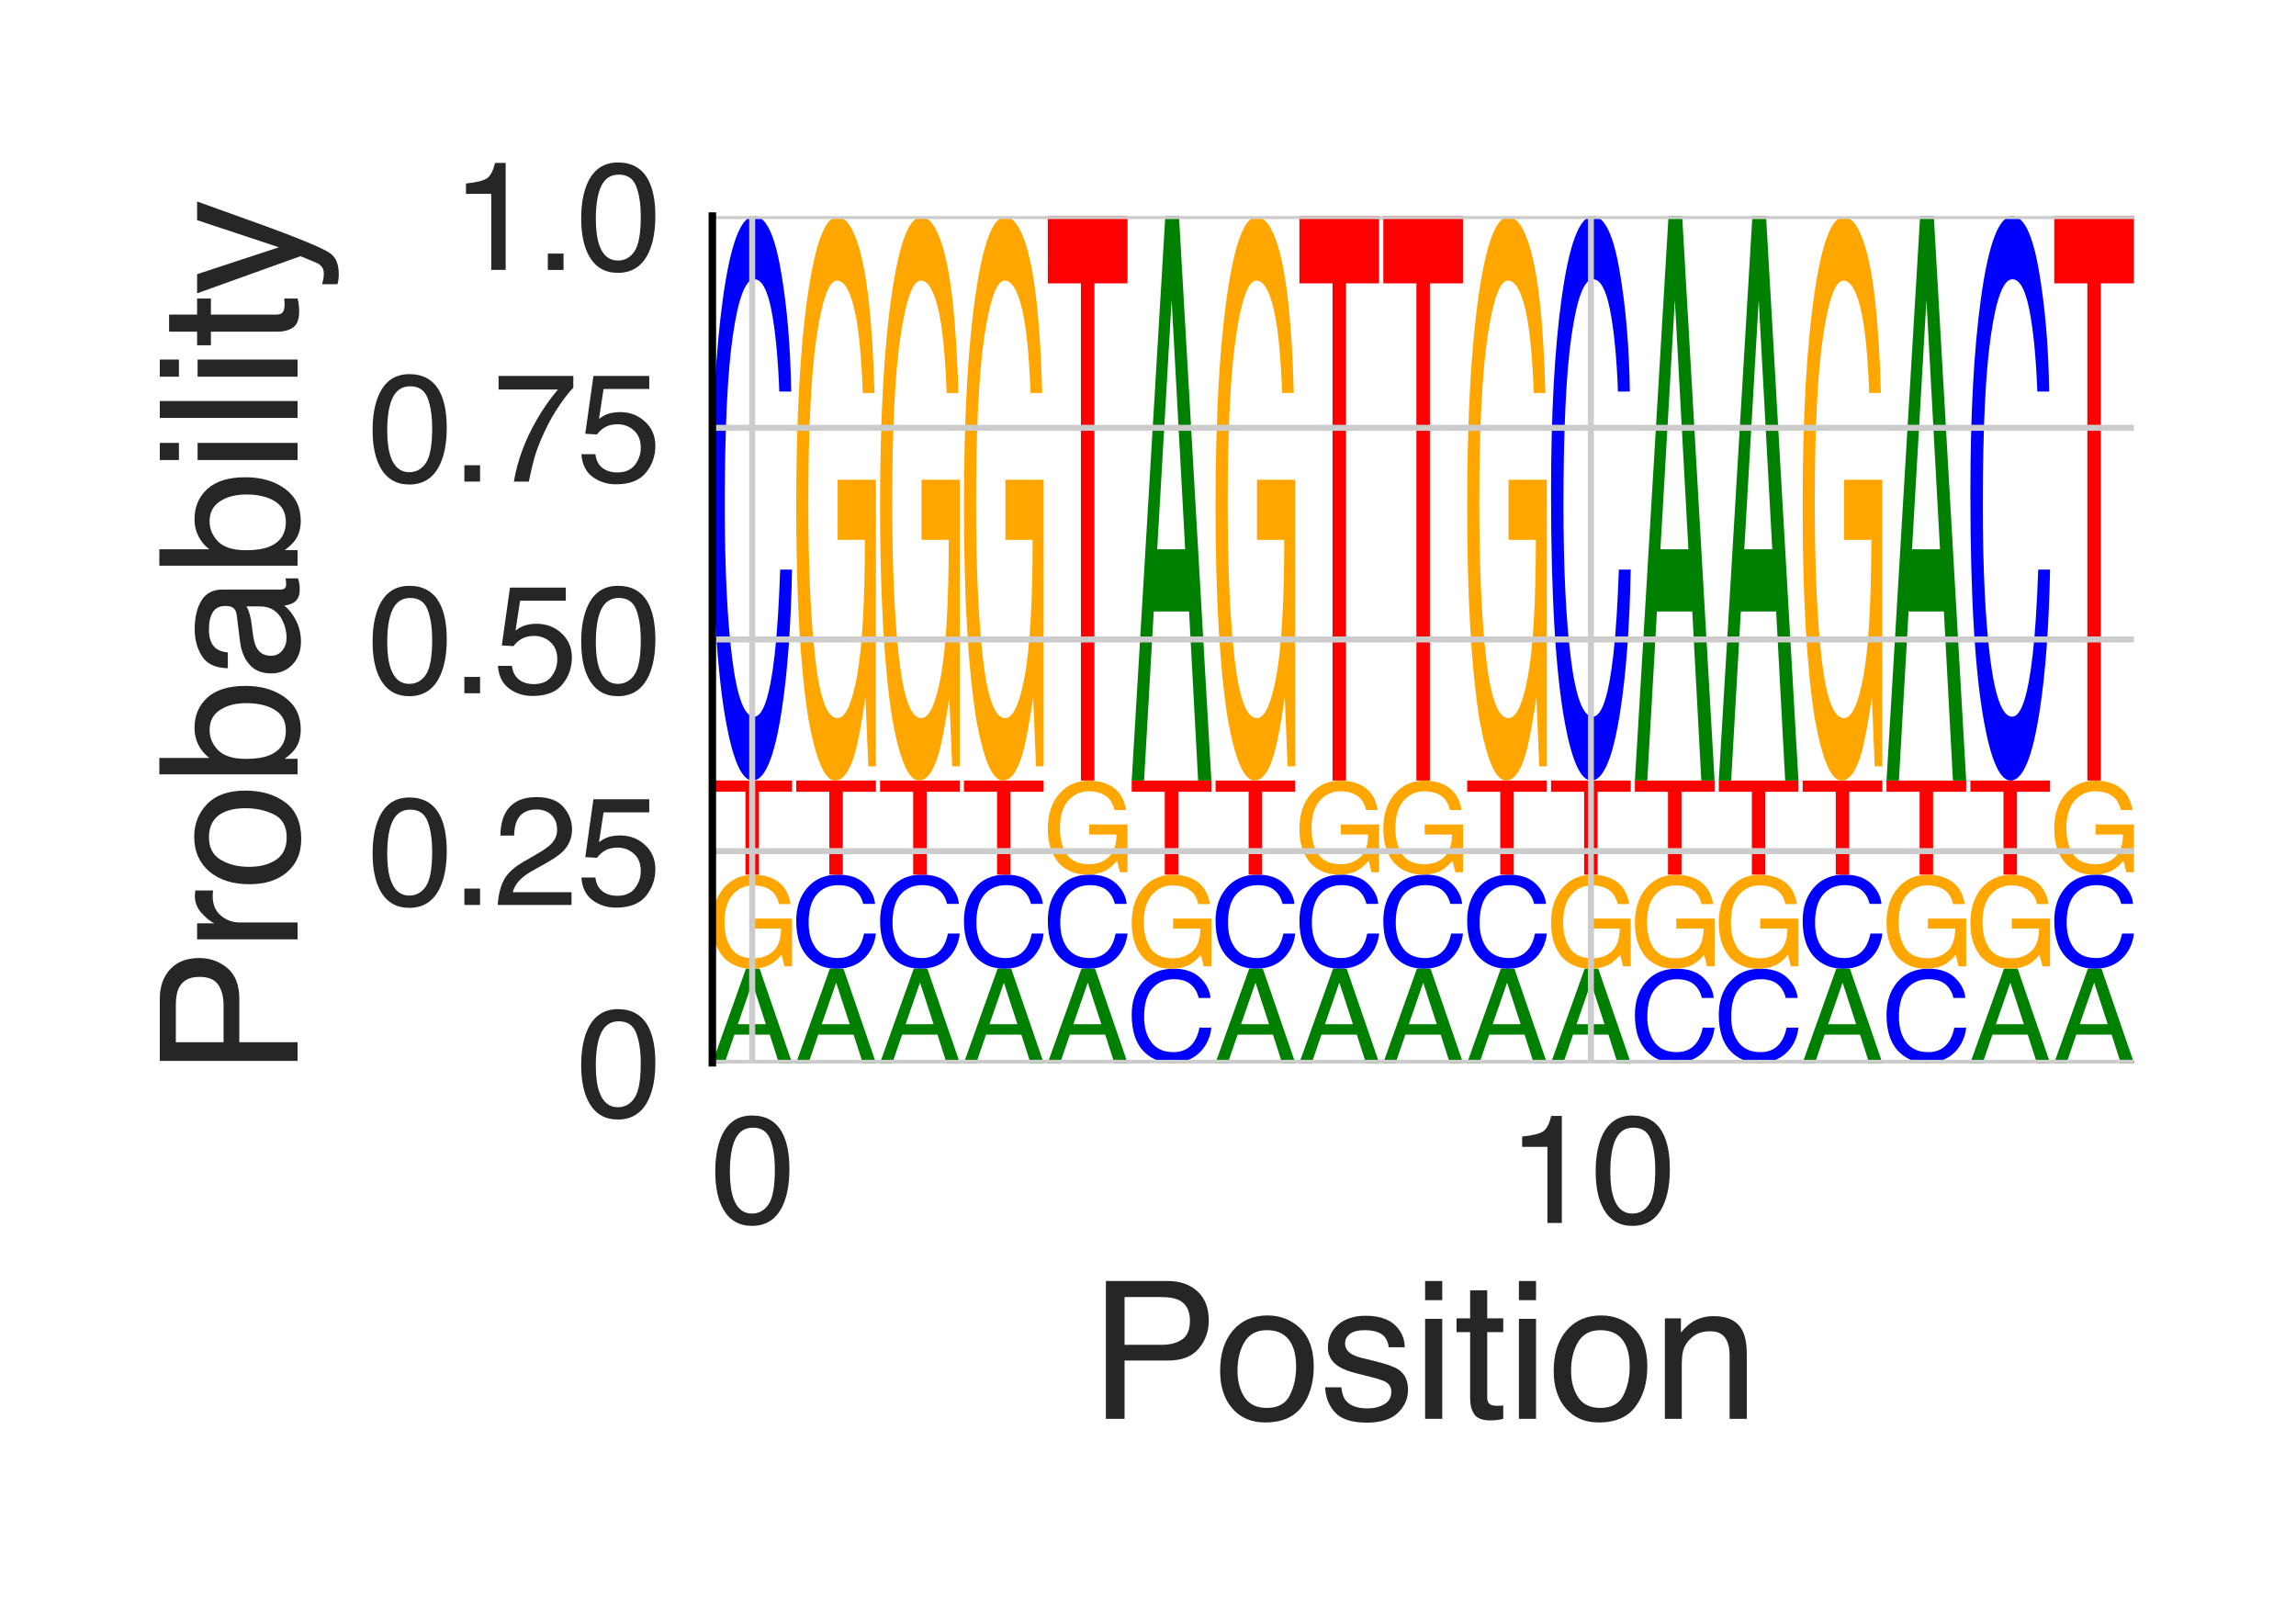 <?xml version="1.0" encoding="utf-8" standalone="no"?>
<!DOCTYPE svg PUBLIC "-//W3C//DTD SVG 1.1//EN"
  "http://www.w3.org/Graphics/SVG/1.1/DTD/svg11.dtd">
<svg height="216pt" version="1.1" viewBox="0 0 306 216" width="306pt" xmlns="http://www.w3.org/2000/svg" xmlns:xlink="http://www.w3.org/1999/xlink">
 <defs>
  <style type="text/css">*{stroke-linecap:butt;stroke-linejoin:round;}</style>
 </defs>
 <g id="figure_1">
  <g id="patch_1">
   <path d="M 0 216 
L 306 216 
L 306 0 
L 0 0 
z
" style="fill:#ffffff;"/>
  </g>
  <g id="axes_1">
   <g id="patch_2">
    <path d="M 94.94 141.64 
L 284.4 141.64 
L 284.4 28.8 
L 94.94 28.8 
z
" style="fill:#ffffff;"/>
   </g>
   <g id="line2d_1">
    <path clip-path="url(#p51163b511a)" d="M 94.94 141.64 
L 284.4 141.64 
" style="fill:none;stroke:#000000;stroke-linecap:round;stroke-width:0.5;"/>
   </g>
   <g id="patch_3">
    <path clip-path="url(#p51163b511a)" d="M 102.068 136.503 
L 100.261 130.965 
L 98.34 136.503 
L 102.068 136.503 
z
M 99.419 129.102 
L 101.241 129.102 
L 105.559 141.64 
L 103.791 141.64 
L 102.586 137.885 
L 97.879 137.885 
L 96.591 141.64 
L 94.94 141.64 
L 99.419 129.102 
z
M 100.253 129.102 
L 100.253 129.102 
z
" style="fill:#008000;"/>
   </g>
   <g id="patch_4">
    <path clip-path="url(#p51163b511a)" d="M 100.416 116.583 
Q 102.055 116.583 103.25 117.23 
Q 104.981 118.161 105.369 120.493 
L 103.812 120.493 
Q 103.526 119.19 102.632 118.594 
Q 101.738 117.998 100.376 117.998 
Q 98.763 117.998 97.659 119.239 
Q 96.555 120.478 96.555 122.932 
Q 96.555 125.052 97.464 126.384 
Q 98.376 127.716 100.432 127.716 
Q 102.006 127.716 103.039 126.783 
Q 104.072 125.847 104.095 123.756 
L 100.457 123.756 
L 100.457 122.421 
L 105.559 122.421 
L 105.559 128.786 
L 104.546 128.786 
L 104.166 127.254 
Q 103.369 128.154 102.751 128.504 
Q 101.713 129.102 100.115 129.102 
Q 98.052 129.102 96.563 127.734 
Q 94.94 126.016 94.94 123.02 
Q 94.94 120.032 96.522 118.267 
Q 98.026 116.583 100.416 116.583 
z
M 100.156 116.564 
L 100.156 116.564 
z
" style="fill:#ffa600;"/>
   </g>
   <g id="patch_5">
    <path clip-path="url(#p51163b511a)" d="M 105.559 104.027 
L 105.559 105.52 
L 101.149 105.52 
L 101.149 116.564 
L 99.35 116.564 
L 99.35 105.52 
L 94.94 105.52 
L 94.94 104.027 
L 105.559 104.027 
z
" style="fill:#ff0000;"/>
   </g>
   <g id="patch_6">
    <path clip-path="url(#p51163b511a)" d="M 100.523 28.8 
Q 102.797 28.8 104.051 35.957 
Q 105.306 43.099 105.444 52.185 
L 103.864 52.185 
Q 103.595 45.292 102.792 41.263 
Q 101.989 37.217 100.539 37.217 
Q 98.771 37.217 97.683 44.639 
Q 96.596 52.045 96.596 67.355 
Q 96.596 79.911 97.576 87.721 
Q 98.56 95.516 100.508 95.516 
Q 102.299 95.516 103.238 87.301 
Q 103.733 82.976 103.978 75.912 
L 105.559 75.912 
Q 105.347 87.192 104.158 94.831 
Q 102.732 104.027 100.312 104.027 
Q 98.226 104.027 96.807 96.481 
Q 94.94 86.523 94.94 65.705 
Q 94.94 49.913 96.343 39.8 
Q 97.858 28.8 100.523 28.8 
z
M 100.197 28.8 
L 100.197 28.8 
z
" style="fill:#0000ff;"/>
   </g>
   <g id="patch_7">
    <path clip-path="url(#p51163b511a)" d="M 113.245 136.503 
L 111.439 130.965 
L 109.518 136.503 
L 113.245 136.503 
z
M 110.596 129.102 
L 112.418 129.102 
L 116.736 141.64 
L 114.969 141.64 
L 113.763 137.885 
L 109.057 137.885 
L 107.769 141.64 
L 106.118 141.64 
L 110.596 129.102 
z
M 111.431 129.102 
L 111.431 129.102 
z
" style="fill:#008000;"/>
   </g>
   <g id="patch_8">
    <path clip-path="url(#p51163b511a)" d="M 111.701 116.564 
Q 113.975 116.564 115.229 117.757 
Q 116.483 118.948 116.622 120.462 
L 115.041 120.462 
Q 114.773 119.313 113.969 118.642 
Q 113.166 117.967 111.716 117.967 
Q 109.948 117.967 108.861 119.204 
Q 107.773 120.439 107.773 122.99 
Q 107.773 125.083 108.754 126.385 
Q 109.737 127.684 111.685 127.684 
Q 113.477 127.684 114.415 126.315 
Q 114.911 125.594 115.156 124.416 
L 116.736 124.416 
Q 116.525 126.296 115.336 127.57 
Q 113.909 129.102 111.49 129.102 
Q 109.403 129.102 107.985 127.845 
Q 106.118 126.185 106.118 122.715 
Q 106.118 120.083 107.521 118.398 
Q 109.036 116.564 111.701 116.564 
z
M 111.375 116.564 
L 111.375 116.564 
z
" style="fill:#0000ff;"/>
   </g>
   <g id="patch_9">
    <path clip-path="url(#p51163b511a)" d="M 116.736 104.027 
L 116.736 105.52 
L 112.326 105.52 
L 112.326 116.564 
L 110.528 116.564 
L 110.528 105.52 
L 106.118 105.52 
L 106.118 104.027 
L 116.736 104.027 
z
" style="fill:#ff0000;"/>
   </g>
   <g id="patch_10">
    <path clip-path="url(#p51163b511a)" d="M 111.594 28.909 
Q 113.232 28.909 114.427 32.796 
Q 116.159 38.378 116.546 52.372 
L 114.989 52.372 
Q 114.703 44.551 113.809 40.975 
Q 112.916 37.399 111.554 37.399 
Q 109.941 37.399 108.837 44.847 
Q 107.733 52.279 107.733 67.004 
Q 107.733 79.723 108.642 87.716 
Q 109.553 95.708 111.609 95.708 
Q 113.184 95.708 114.217 90.11 
Q 115.25 84.497 115.273 71.949 
L 111.635 71.949 
L 111.635 63.941 
L 116.736 63.941 
L 116.736 102.13 
L 115.724 102.13 
L 115.344 92.94 
Q 114.546 98.336 113.928 100.435 
Q 112.89 104.027 111.293 104.027 
Q 109.229 104.027 107.741 95.817 
Q 106.118 85.508 106.118 67.533 
Q 106.118 49.605 107.7 39.016 
Q 109.204 28.909 111.594 28.909 
z
M 111.333 28.8 
L 111.333 28.8 
z
" style="fill:#ffa600;"/>
   </g>
   <g id="patch_11">
    <path clip-path="url(#p51163b511a)" d="M 124.423 136.503 
L 122.616 130.965 
L 120.696 136.503 
L 124.423 136.503 
z
M 121.774 129.102 
L 123.596 129.102 
L 127.914 141.64 
L 126.146 141.64 
L 124.941 137.885 
L 120.234 137.885 
L 118.946 141.64 
L 117.295 141.64 
L 121.774 129.102 
z
M 122.608 129.102 
L 122.608 129.102 
z
" style="fill:#008000;"/>
   </g>
   <g id="patch_12">
    <path clip-path="url(#p51163b511a)" d="M 122.878 116.564 
Q 125.152 116.564 126.407 117.757 
Q 127.661 118.948 127.799 120.462 
L 126.219 120.462 
Q 125.95 119.313 125.147 118.642 
Q 124.344 117.967 122.894 117.967 
Q 121.126 117.967 120.039 119.204 
Q 118.951 120.439 118.951 122.99 
Q 118.951 125.083 119.932 126.385 
Q 120.915 127.684 122.863 127.684 
Q 124.654 127.684 125.593 126.315 
Q 126.088 125.594 126.334 124.416 
L 127.914 124.416 
Q 127.703 126.296 126.514 127.57 
Q 125.087 129.102 122.667 129.102 
Q 120.581 129.102 119.162 127.845 
Q 117.295 126.185 117.295 122.715 
Q 117.295 120.083 118.698 118.398 
Q 120.213 116.564 122.878 116.564 
z
M 122.552 116.564 
L 122.552 116.564 
z
" style="fill:#0000ff;"/>
   </g>
   <g id="patch_13">
    <path clip-path="url(#p51163b511a)" d="M 127.914 104.027 
L 127.914 105.52 
L 123.504 105.52 
L 123.504 116.564 
L 121.705 116.564 
L 121.705 105.52 
L 117.295 105.52 
L 117.295 104.027 
L 127.914 104.027 
z
" style="fill:#ff0000;"/>
   </g>
   <g id="patch_14">
    <path clip-path="url(#p51163b511a)" d="M 122.772 28.909 
Q 124.41 28.909 125.605 32.796 
Q 127.337 38.378 127.724 52.372 
L 126.167 52.372 
Q 125.881 44.551 124.987 40.975 
Q 124.093 37.399 122.731 37.399 
Q 121.118 37.399 120.014 44.847 
Q 118.911 52.279 118.911 67.004 
Q 118.911 79.723 119.819 87.716 
Q 120.731 95.708 122.787 95.708 
Q 124.362 95.708 125.395 90.11 
Q 126.428 84.497 126.45 71.949 
L 122.812 71.949 
L 122.812 63.941 
L 127.914 63.941 
L 127.914 102.13 
L 126.901 102.13 
L 126.521 92.94 
Q 125.724 98.336 125.106 100.435 
Q 124.068 104.027 122.47 104.027 
Q 120.407 104.027 118.918 95.817 
Q 117.295 85.508 117.295 67.533 
Q 117.295 49.605 118.878 39.016 
Q 120.382 28.909 122.772 28.909 
z
M 122.511 28.8 
L 122.511 28.8 
z
" style="fill:#ffa600;"/>
   </g>
   <g id="patch_15">
    <path clip-path="url(#p51163b511a)" d="M 135.6 136.503 
L 133.794 130.965 
L 131.873 136.503 
L 135.6 136.503 
z
M 132.951 129.102 
L 134.773 129.102 
L 139.091 141.64 
L 137.324 141.64 
L 136.119 137.885 
L 131.412 137.885 
L 130.124 141.64 
L 128.473 141.64 
L 132.951 129.102 
z
M 133.786 129.102 
L 133.786 129.102 
z
" style="fill:#008000;"/>
   </g>
   <g id="patch_16">
    <path clip-path="url(#p51163b511a)" d="M 134.056 116.564 
Q 136.33 116.564 137.584 117.757 
Q 138.838 118.948 138.977 120.462 
L 137.396 120.462 
Q 137.128 119.313 136.325 118.642 
Q 135.521 117.967 134.072 117.967 
Q 132.304 117.967 131.216 119.204 
Q 130.129 120.439 130.129 122.99 
Q 130.129 125.083 131.109 126.385 
Q 132.092 127.684 134.04 127.684 
Q 135.832 127.684 136.771 126.315 
Q 137.266 125.594 137.511 124.416 
L 139.091 124.416 
Q 138.88 126.296 137.691 127.57 
Q 136.265 129.102 133.845 129.102 
Q 131.758 129.102 130.34 127.845 
Q 128.473 126.185 128.473 122.715 
Q 128.473 120.083 129.876 118.398 
Q 131.391 116.564 134.056 116.564 
z
M 133.73 116.564 
L 133.73 116.564 
z
" style="fill:#0000ff;"/>
   </g>
   <g id="patch_17">
    <path clip-path="url(#p51163b511a)" d="M 139.091 104.027 
L 139.091 105.52 
L 134.681 105.52 
L 134.681 116.564 
L 132.883 116.564 
L 132.883 105.52 
L 128.473 105.52 
L 128.473 104.027 
L 139.091 104.027 
z
" style="fill:#ff0000;"/>
   </g>
   <g id="patch_18">
    <path clip-path="url(#p51163b511a)" d="M 133.949 28.909 
Q 135.587 28.909 136.782 32.796 
Q 138.514 38.378 138.902 52.372 
L 137.344 52.372 
Q 137.058 44.551 136.165 40.975 
Q 135.271 37.399 133.909 37.399 
Q 132.296 37.399 131.192 44.847 
Q 130.088 52.279 130.088 67.004 
Q 130.088 79.723 130.997 87.716 
Q 131.909 95.708 133.964 95.708 
Q 135.539 95.708 136.572 90.11 
Q 137.605 84.497 137.628 71.949 
L 133.99 71.949 
L 133.99 63.941 
L 139.091 63.941 
L 139.091 102.13 
L 138.079 102.13 
L 137.699 92.94 
Q 136.901 98.336 136.284 100.435 
Q 135.246 104.027 133.648 104.027 
Q 131.584 104.027 130.096 95.817 
Q 128.473 85.508 128.473 67.533 
Q 128.473 49.605 130.055 39.016 
Q 131.559 28.909 133.949 28.909 
z
M 133.688 28.8 
L 133.688 28.8 
z
" style="fill:#ffa600;"/>
   </g>
   <g id="patch_19">
    <path clip-path="url(#p51163b511a)" d="M 146.778 136.503 
L 144.971 130.965 
L 143.051 136.503 
L 146.778 136.503 
z
M 144.129 129.102 
L 145.951 129.102 
L 150.269 141.64 
L 148.501 141.64 
L 147.296 137.885 
L 142.589 137.885 
L 141.301 141.64 
L 139.65 141.64 
L 144.129 129.102 
z
M 144.964 129.102 
L 144.964 129.102 
z
" style="fill:#008000;"/>
   </g>
   <g id="patch_20">
    <path clip-path="url(#p51163b511a)" d="M 145.233 116.564 
Q 147.507 116.564 148.762 117.757 
Q 150.016 118.948 150.154 120.462 
L 148.574 120.462 
Q 148.305 119.313 147.502 118.642 
Q 146.699 117.967 145.249 117.967 
Q 143.481 117.967 142.394 119.204 
Q 141.306 120.439 141.306 122.99 
Q 141.306 125.083 142.287 126.385 
Q 143.27 127.684 145.218 127.684 
Q 147.009 127.684 147.948 126.315 
Q 148.444 125.594 148.689 124.416 
L 150.269 124.416 
Q 150.058 126.296 148.869 127.57 
Q 147.442 129.102 145.022 129.102 
Q 142.936 129.102 141.517 127.845 
Q 139.65 126.185 139.65 122.715 
Q 139.65 120.083 141.053 118.398 
Q 142.568 116.564 145.233 116.564 
z
M 144.908 116.564 
L 144.908 116.564 
z
" style="fill:#0000ff;"/>
   </g>
   <g id="patch_21">
    <path clip-path="url(#p51163b511a)" d="M 145.127 104.045 
Q 146.765 104.045 147.96 104.693 
Q 149.692 105.623 150.079 107.955 
L 148.522 107.955 
Q 148.236 106.652 147.342 106.056 
Q 146.448 105.46 145.086 105.46 
Q 143.473 105.46 142.37 106.701 
Q 141.266 107.94 141.266 110.394 
Q 141.266 112.514 142.175 113.846 
Q 143.086 115.178 145.142 115.178 
Q 146.717 115.178 147.75 114.245 
Q 148.783 113.309 148.806 111.218 
L 145.167 111.218 
L 145.167 109.884 
L 150.269 109.884 
L 150.269 116.248 
L 149.256 116.248 
L 148.876 114.717 
Q 148.079 115.616 147.461 115.966 
Q 146.423 116.564 144.825 116.564 
Q 142.762 116.564 141.273 115.196 
Q 139.65 113.478 139.65 110.482 
Q 139.65 107.494 141.233 105.729 
Q 142.737 104.045 145.127 104.045 
z
M 144.866 104.027 
L 144.866 104.027 
z
" style="fill:#ffa600;"/>
   </g>
   <g id="patch_22">
    <path clip-path="url(#p51163b511a)" d="M 150.269 28.8 
L 150.269 37.763 
L 145.859 37.763 
L 145.859 104.027 
L 144.06 104.027 
L 144.06 37.763 
L 139.65 37.763 
L 139.65 28.8 
L 150.269 28.8 
z
" style="fill:#ff0000;"/>
   </g>
   <g id="patch_23">
    <path clip-path="url(#p51163b511a)" d="M 156.411 129.102 
Q 158.685 129.102 159.939 130.295 
Q 161.194 131.485 161.332 133 
L 159.752 133 
Q 159.483 131.851 158.68 131.179 
Q 157.877 130.505 156.427 130.505 
Q 154.659 130.505 153.571 131.742 
Q 152.484 132.976 152.484 135.528 
Q 152.484 137.621 153.464 138.922 
Q 154.447 140.222 156.395 140.222 
Q 158.187 140.222 159.126 138.852 
Q 159.621 138.131 159.866 136.954 
L 161.447 136.954 
Q 161.235 138.834 160.046 140.107 
Q 158.62 141.64 156.2 141.64 
Q 154.114 141.64 152.695 140.382 
Q 150.828 138.723 150.828 135.253 
Q 150.828 132.621 152.231 130.936 
Q 153.746 129.102 156.411 129.102 
z
M 156.085 129.102 
L 156.085 129.102 
z
" style="fill:#0000ff;"/>
   </g>
   <g id="patch_24">
    <path clip-path="url(#p51163b511a)" d="M 156.304 116.583 
Q 157.942 116.583 159.138 117.23 
Q 160.869 118.161 161.257 120.493 
L 159.7 120.493 
Q 159.414 119.19 158.52 118.594 
Q 157.626 117.998 156.264 117.998 
Q 154.651 117.998 153.547 119.239 
Q 152.443 120.478 152.443 122.932 
Q 152.443 125.052 153.352 126.384 
Q 154.264 127.716 156.32 127.716 
Q 157.894 127.716 158.927 126.783 
Q 159.96 125.847 159.983 123.756 
L 156.345 123.756 
L 156.345 122.421 
L 161.447 122.421 
L 161.447 128.786 
L 160.434 128.786 
L 160.054 127.254 
Q 159.257 128.154 158.639 128.504 
Q 157.601 129.102 156.003 129.102 
Q 153.94 129.102 152.451 127.734 
Q 150.828 126.016 150.828 123.02 
Q 150.828 120.032 152.41 118.267 
Q 153.914 116.583 156.304 116.583 
z
M 156.044 116.564 
L 156.044 116.564 
z
" style="fill:#ffa600;"/>
   </g>
   <g id="patch_25">
    <path clip-path="url(#p51163b511a)" d="M 161.447 104.027 
L 161.447 105.52 
L 157.037 105.52 
L 157.037 116.564 
L 155.238 116.564 
L 155.238 105.52 
L 150.828 105.52 
L 150.828 104.027 
L 161.447 104.027 
z
" style="fill:#ff0000;"/>
   </g>
   <g id="patch_26">
    <path clip-path="url(#p51163b511a)" d="M 157.955 73.205 
L 156.149 39.975 
L 154.228 73.205 
L 157.955 73.205 
z
M 155.307 28.8 
L 157.129 28.8 
L 161.447 104.027 
L 159.679 104.027 
L 158.474 81.496 
L 153.767 81.496 
L 152.479 104.027 
L 150.828 104.027 
L 155.307 28.8 
z
M 156.141 28.8 
L 156.141 28.8 
z
" style="fill:#008000;"/>
   </g>
   <g id="patch_27">
    <path clip-path="url(#p51163b511a)" d="M 169.133 136.503 
L 167.327 130.965 
L 165.406 136.503 
L 169.133 136.503 
z
M 166.484 129.102 
L 168.306 129.102 
L 172.624 141.64 
L 170.857 141.64 
L 169.651 137.885 
L 164.945 137.885 
L 163.656 141.64 
L 162.005 141.64 
L 166.484 129.102 
z
M 167.319 129.102 
L 167.319 129.102 
z
" style="fill:#008000;"/>
   </g>
   <g id="patch_28">
    <path clip-path="url(#p51163b511a)" d="M 167.589 116.564 
Q 169.863 116.564 171.117 117.757 
Q 172.371 118.948 172.509 120.462 
L 170.929 120.462 
Q 170.661 119.313 169.857 118.642 
Q 169.054 117.967 167.604 117.967 
Q 165.836 117.967 164.749 119.204 
Q 163.661 120.439 163.661 122.99 
Q 163.661 125.083 164.642 126.385 
Q 165.625 127.684 167.573 127.684 
Q 169.365 127.684 170.303 126.315 
Q 170.799 125.594 171.044 124.416 
L 172.624 124.416 
Q 172.413 126.296 171.224 127.57 
Q 169.797 129.102 167.377 129.102 
Q 165.291 129.102 163.873 127.845 
Q 162.005 126.185 162.005 122.715 
Q 162.005 120.083 163.408 118.398 
Q 164.924 116.564 167.589 116.564 
z
M 167.263 116.564 
L 167.263 116.564 
z
" style="fill:#0000ff;"/>
   </g>
   <g id="patch_29">
    <path clip-path="url(#p51163b511a)" d="M 172.624 104.027 
L 172.624 105.52 
L 168.214 105.52 
L 168.214 116.564 
L 166.415 116.564 
L 166.415 105.52 
L 162.005 105.52 
L 162.005 104.027 
L 172.624 104.027 
z
" style="fill:#ff0000;"/>
   </g>
   <g id="patch_30">
    <path clip-path="url(#p51163b511a)" d="M 167.482 28.909 
Q 169.12 28.909 170.315 32.796 
Q 172.047 38.378 172.434 52.372 
L 170.877 52.372 
Q 170.591 44.551 169.697 40.975 
Q 168.804 37.399 167.441 37.399 
Q 165.829 37.399 164.725 44.847 
Q 163.621 52.279 163.621 67.004 
Q 163.621 79.723 164.53 87.716 
Q 165.441 95.708 167.497 95.708 
Q 169.072 95.708 170.105 90.11 
Q 171.138 84.497 171.161 71.949 
L 167.522 71.949 
L 167.522 63.941 
L 172.624 63.941 
L 172.624 102.13 
L 171.611 102.13 
L 171.232 92.94 
Q 170.434 98.336 169.816 100.435 
Q 168.778 104.027 167.181 104.027 
Q 165.117 104.027 163.628 95.817 
Q 162.005 85.508 162.005 67.533 
Q 162.005 49.605 163.588 39.016 
Q 165.092 28.909 167.482 28.909 
z
M 167.221 28.8 
L 167.221 28.8 
z
" style="fill:#ffa600;"/>
   </g>
   <g id="patch_31">
    <path clip-path="url(#p51163b511a)" d="M 180.311 136.503 
L 178.504 130.965 
L 176.584 136.503 
L 180.311 136.503 
z
M 177.662 129.102 
L 179.484 129.102 
L 183.802 141.64 
L 182.034 141.64 
L 180.829 137.885 
L 176.122 137.885 
L 174.834 141.64 
L 173.183 141.64 
L 177.662 129.102 
z
M 178.496 129.102 
L 178.496 129.102 
z
" style="fill:#008000;"/>
   </g>
   <g id="patch_32">
    <path clip-path="url(#p51163b511a)" d="M 178.766 116.564 
Q 181.04 116.564 182.294 117.757 
Q 183.549 118.948 183.687 120.462 
L 182.107 120.462 
Q 181.838 119.313 181.035 118.642 
Q 180.232 117.967 178.782 117.967 
Q 177.014 117.967 175.926 119.204 
Q 174.839 120.439 174.839 122.99 
Q 174.839 125.083 175.819 126.385 
Q 176.803 127.684 178.751 127.684 
Q 180.542 127.684 181.481 126.315 
Q 181.976 125.594 182.221 124.416 
L 183.802 124.416 
Q 183.591 126.296 182.401 127.57 
Q 180.975 129.102 178.555 129.102 
Q 176.469 129.102 175.05 127.845 
Q 173.183 126.185 173.183 122.715 
Q 173.183 120.083 174.586 118.398 
Q 176.101 116.564 178.766 116.564 
z
M 178.44 116.564 
L 178.44 116.564 
z
" style="fill:#0000ff;"/>
   </g>
   <g id="patch_33">
    <path clip-path="url(#p51163b511a)" d="M 178.66 104.045 
Q 180.298 104.045 181.493 104.693 
Q 183.225 105.623 183.612 107.955 
L 182.055 107.955 
Q 181.769 106.652 180.875 106.056 
Q 179.981 105.46 178.619 105.46 
Q 177.006 105.46 175.902 106.701 
Q 174.798 107.94 174.798 110.394 
Q 174.798 112.514 175.707 113.846 
Q 176.619 115.178 178.675 115.178 
Q 180.25 115.178 181.283 114.245 
Q 182.316 113.309 182.338 111.218 
L 178.7 111.218 
L 178.7 109.884 
L 183.802 109.884 
L 183.802 116.248 
L 182.789 116.248 
L 182.409 114.717 
Q 181.612 115.616 180.994 115.966 
Q 179.956 116.564 178.358 116.564 
Q 176.295 116.564 174.806 115.196 
Q 173.183 113.478 173.183 110.482 
Q 173.183 107.494 174.765 105.729 
Q 176.269 104.045 178.66 104.045 
z
M 178.399 104.027 
L 178.399 104.027 
z
" style="fill:#ffa600;"/>
   </g>
   <g id="patch_34">
    <path clip-path="url(#p51163b511a)" d="M 183.802 28.8 
L 183.802 37.763 
L 179.392 37.763 
L 179.392 104.027 
L 177.593 104.027 
L 177.593 37.763 
L 173.183 37.763 
L 173.183 28.8 
L 183.802 28.8 
z
" style="fill:#ff0000;"/>
   </g>
   <g id="patch_35">
    <path clip-path="url(#p51163b511a)" d="M 191.488 136.503 
L 189.682 130.965 
L 187.761 136.503 
L 191.488 136.503 
z
M 188.839 129.102 
L 190.661 129.102 
L 194.979 141.64 
L 193.212 141.64 
L 192.007 137.885 
L 187.3 137.885 
L 186.012 141.64 
L 184.361 141.64 
L 188.839 129.102 
z
M 189.674 129.102 
L 189.674 129.102 
z
" style="fill:#008000;"/>
   </g>
   <g id="patch_36">
    <path clip-path="url(#p51163b511a)" d="M 189.944 116.564 
Q 192.218 116.564 193.472 117.757 
Q 194.726 118.948 194.865 120.462 
L 193.284 120.462 
Q 193.016 119.313 192.213 118.642 
Q 191.409 117.967 189.959 117.967 
Q 188.191 117.967 187.104 119.204 
Q 186.017 120.439 186.017 122.99 
Q 186.017 125.083 186.997 126.385 
Q 187.98 127.684 189.928 127.684 
Q 191.72 127.684 192.658 126.315 
Q 193.154 125.594 193.399 124.416 
L 194.979 124.416 
Q 194.768 126.296 193.579 127.57 
Q 192.153 129.102 189.733 129.102 
Q 187.646 129.102 186.228 127.845 
Q 184.361 126.185 184.361 122.715 
Q 184.361 120.083 185.764 118.398 
Q 187.279 116.564 189.944 116.564 
z
M 189.618 116.564 
L 189.618 116.564 
z
" style="fill:#0000ff;"/>
   </g>
   <g id="patch_37">
    <path clip-path="url(#p51163b511a)" d="M 189.837 104.045 
Q 191.475 104.045 192.67 104.693 
Q 194.402 105.623 194.789 107.955 
L 193.232 107.955 
Q 192.946 106.652 192.052 106.056 
Q 191.159 105.46 189.797 105.46 
Q 188.184 105.46 187.08 106.701 
Q 185.976 107.94 185.976 110.394 
Q 185.976 112.514 186.885 113.846 
Q 187.796 115.178 189.852 115.178 
Q 191.427 115.178 192.46 114.245 
Q 193.493 113.309 193.516 111.218 
L 189.878 111.218 
L 189.878 109.884 
L 194.979 109.884 
L 194.979 116.248 
L 193.967 116.248 
L 193.587 114.717 
Q 192.789 115.616 192.171 115.966 
Q 191.133 116.564 189.536 116.564 
Q 187.472 116.564 185.984 115.196 
Q 184.361 113.478 184.361 110.482 
Q 184.361 107.494 185.943 105.729 
Q 187.447 104.045 189.837 104.045 
z
M 189.576 104.027 
L 189.576 104.027 
z
" style="fill:#ffa600;"/>
   </g>
   <g id="patch_38">
    <path clip-path="url(#p51163b511a)" d="M 194.979 28.8 
L 194.979 37.763 
L 190.569 37.763 
L 190.569 104.027 
L 188.771 104.027 
L 188.771 37.763 
L 184.361 37.763 
L 184.361 28.8 
L 194.979 28.8 
z
" style="fill:#ff0000;"/>
   </g>
   <g id="patch_39">
    <path clip-path="url(#p51163b511a)" d="M 202.666 136.503 
L 200.859 130.965 
L 198.939 136.503 
L 202.666 136.503 
z
M 200.017 129.102 
L 201.839 129.102 
L 206.157 141.64 
L 204.389 141.64 
L 203.184 137.885 
L 198.477 137.885 
L 197.189 141.64 
L 195.538 141.64 
L 200.017 129.102 
z
M 200.851 129.102 
L 200.851 129.102 
z
" style="fill:#008000;"/>
   </g>
   <g id="patch_40">
    <path clip-path="url(#p51163b511a)" d="M 201.121 116.564 
Q 203.395 116.564 204.65 117.757 
Q 205.904 118.948 206.042 120.462 
L 204.462 120.462 
Q 204.193 119.313 203.39 118.642 
Q 202.587 117.967 201.137 117.967 
Q 199.369 117.967 198.282 119.204 
Q 197.194 120.439 197.194 122.99 
Q 197.194 125.083 198.175 126.385 
Q 199.158 127.684 201.106 127.684 
Q 202.897 127.684 203.836 126.315 
Q 204.332 125.594 204.577 124.416 
L 206.157 124.416 
Q 205.946 126.296 204.757 127.57 
Q 203.33 129.102 200.91 129.102 
Q 198.824 129.102 197.405 127.845 
Q 195.538 126.185 195.538 122.715 
Q 195.538 120.083 196.941 118.398 
Q 198.456 116.564 201.121 116.564 
z
M 200.795 116.564 
L 200.795 116.564 
z
" style="fill:#0000ff;"/>
   </g>
   <g id="patch_41">
    <path clip-path="url(#p51163b511a)" d="M 206.157 104.027 
L 206.157 105.52 
L 201.747 105.52 
L 201.747 116.564 
L 199.948 116.564 
L 199.948 105.52 
L 195.538 105.52 
L 195.538 104.027 
L 206.157 104.027 
z
" style="fill:#ff0000;"/>
   </g>
   <g id="patch_42">
    <path clip-path="url(#p51163b511a)" d="M 201.015 28.909 
Q 202.653 28.909 203.848 32.796 
Q 205.58 38.378 205.967 52.372 
L 204.41 52.372 
Q 204.124 44.551 203.23 40.975 
Q 202.336 37.399 200.974 37.399 
Q 199.361 37.399 198.257 44.847 
Q 197.154 52.279 197.154 67.004 
Q 197.154 79.723 198.063 87.716 
Q 198.974 95.708 201.03 95.708 
Q 202.605 95.708 203.638 90.11 
Q 204.671 84.497 204.694 71.949 
L 201.055 71.949 
L 201.055 63.941 
L 206.157 63.941 
L 206.157 102.13 
L 205.144 102.13 
L 204.764 92.94 
Q 203.967 98.336 203.349 100.435 
Q 202.311 104.027 200.713 104.027 
Q 198.65 104.027 197.161 95.817 
Q 195.538 85.508 195.538 67.533 
Q 195.538 49.605 197.121 39.016 
Q 198.625 28.909 201.015 28.909 
z
M 200.754 28.8 
L 200.754 28.8 
z
" style="fill:#ffa600;"/>
   </g>
   <g id="patch_43">
    <path clip-path="url(#p51163b511a)" d="M 213.843 136.503 
L 212.037 130.965 
L 210.116 136.503 
L 213.843 136.503 
z
M 211.194 129.102 
L 213.017 129.102 
L 217.335 141.64 
L 215.567 141.64 
L 214.362 137.885 
L 209.655 137.885 
L 208.367 141.64 
L 206.716 141.64 
L 211.194 129.102 
z
M 212.029 129.102 
L 212.029 129.102 
z
" style="fill:#008000;"/>
   </g>
   <g id="patch_44">
    <path clip-path="url(#p51163b511a)" d="M 212.192 116.583 
Q 213.83 116.583 215.025 117.23 
Q 216.757 118.161 217.145 120.493 
L 215.588 120.493 
Q 215.301 119.19 214.408 118.594 
Q 213.514 117.998 212.152 117.998 
Q 210.539 117.998 209.435 119.239 
Q 208.331 120.478 208.331 122.932 
Q 208.331 125.052 209.24 126.384 
Q 210.152 127.716 212.207 127.716 
Q 213.782 127.716 214.815 126.783 
Q 215.848 125.847 215.871 123.756 
L 212.233 123.756 
L 212.233 122.421 
L 217.335 122.421 
L 217.335 128.786 
L 216.322 128.786 
L 215.942 127.254 
Q 215.144 128.154 214.527 128.504 
Q 213.489 129.102 211.891 129.102 
Q 209.827 129.102 208.339 127.734 
Q 206.716 126.016 206.716 123.02 
Q 206.716 120.032 208.298 118.267 
Q 209.802 116.583 212.192 116.583 
z
M 211.931 116.564 
L 211.931 116.564 
z
" style="fill:#ffa600;"/>
   </g>
   <g id="patch_45">
    <path clip-path="url(#p51163b511a)" d="M 217.335 104.027 
L 217.335 105.52 
L 212.925 105.52 
L 212.925 116.564 
L 211.126 116.564 
L 211.126 105.52 
L 206.716 105.52 
L 206.716 104.027 
L 217.335 104.027 
z
" style="fill:#ff0000;"/>
   </g>
   <g id="patch_46">
    <path clip-path="url(#p51163b511a)" d="M 212.299 28.8 
Q 214.573 28.8 215.827 35.957 
Q 217.082 43.099 217.22 52.185 
L 215.639 52.185 
Q 215.371 45.292 214.568 41.263 
Q 213.765 37.217 212.315 37.217 
Q 210.547 37.217 209.459 44.639 
Q 208.372 52.045 208.372 67.355 
Q 208.372 79.911 209.352 87.721 
Q 210.335 95.516 212.283 95.516 
Q 214.075 95.516 215.014 87.301 
Q 215.509 82.976 215.754 75.912 
L 217.335 75.912 
Q 217.123 87.192 215.934 94.831 
Q 214.508 104.027 212.088 104.027 
Q 210.002 104.027 208.583 96.481 
Q 206.716 86.523 206.716 65.705 
Q 206.716 49.913 208.119 39.8 
Q 209.634 28.8 212.299 28.8 
z
M 211.973 28.8 
L 211.973 28.8 
z
" style="fill:#0000ff;"/>
   </g>
   <g id="patch_47">
    <path clip-path="url(#p51163b511a)" d="M 223.477 129.102 
Q 225.751 129.102 227.005 130.295 
Q 228.259 131.485 228.397 133 
L 226.817 133 
Q 226.548 131.851 225.745 131.179 
Q 224.942 130.505 223.492 130.505 
Q 221.724 130.505 220.637 131.742 
Q 219.549 132.976 219.549 135.528 
Q 219.549 137.621 220.53 138.922 
Q 221.513 140.222 223.461 140.222 
Q 225.252 140.222 226.191 138.852 
Q 226.687 138.131 226.932 136.954 
L 228.512 136.954 
Q 228.301 138.834 227.112 140.107 
Q 225.685 141.64 223.265 141.64 
Q 221.179 141.64 219.761 140.382 
Q 217.893 138.723 217.893 135.253 
Q 217.893 132.621 219.296 130.936 
Q 220.811 129.102 223.477 129.102 
z
M 223.151 129.102 
L 223.151 129.102 
z
" style="fill:#0000ff;"/>
   </g>
   <g id="patch_48">
    <path clip-path="url(#p51163b511a)" d="M 223.37 116.583 
Q 225.008 116.583 226.203 117.23 
Q 227.935 118.161 228.322 120.493 
L 226.765 120.493 
Q 226.479 119.19 225.585 118.594 
Q 224.691 117.998 223.329 117.998 
Q 221.717 117.998 220.613 119.239 
Q 219.509 120.478 219.509 122.932 
Q 219.509 125.052 220.418 126.384 
Q 221.329 127.716 223.385 127.716 
Q 224.96 127.716 225.993 126.783 
Q 227.026 125.847 227.049 123.756 
L 223.41 123.756 
L 223.41 122.421 
L 228.512 122.421 
L 228.512 128.786 
L 227.499 128.786 
L 227.12 127.254 
Q 226.322 128.154 225.704 128.504 
Q 224.666 129.102 223.069 129.102 
Q 221.005 129.102 219.516 127.734 
Q 217.893 126.016 217.893 123.02 
Q 217.893 120.032 219.476 118.267 
Q 220.98 116.583 223.37 116.583 
z
M 223.109 116.564 
L 223.109 116.564 
z
" style="fill:#ffa600;"/>
   </g>
   <g id="patch_49">
    <path clip-path="url(#p51163b511a)" d="M 228.512 104.027 
L 228.512 105.52 
L 224.102 105.52 
L 224.102 116.564 
L 222.303 116.564 
L 222.303 105.52 
L 217.893 105.52 
L 217.893 104.027 
L 228.512 104.027 
z
" style="fill:#ff0000;"/>
   </g>
   <g id="patch_50">
    <path clip-path="url(#p51163b511a)" d="M 225.021 73.205 
L 223.214 39.975 
L 221.294 73.205 
L 225.021 73.205 
z
M 222.372 28.8 
L 224.194 28.8 
L 228.512 104.027 
L 226.744 104.027 
L 225.539 81.496 
L 220.833 81.496 
L 219.544 104.027 
L 217.893 104.027 
L 222.372 28.8 
z
M 223.207 28.8 
L 223.207 28.8 
z
" style="fill:#008000;"/>
   </g>
   <g id="patch_51">
    <path clip-path="url(#p51163b511a)" d="M 234.654 129.102 
Q 236.928 129.102 238.182 130.295 
Q 239.437 131.485 239.575 133 
L 237.995 133 
Q 237.726 131.851 236.923 131.179 
Q 236.12 130.505 234.67 130.505 
Q 232.902 130.505 231.814 131.742 
Q 230.727 132.976 230.727 135.528 
Q 230.727 137.621 231.707 138.922 
Q 232.691 140.222 234.638 140.222 
Q 236.43 140.222 237.369 138.852 
Q 237.864 138.131 238.109 136.954 
L 239.69 136.954 
Q 239.478 138.834 238.289 140.107 
Q 236.863 141.64 234.443 141.64 
Q 232.357 141.64 230.938 140.382 
Q 229.071 138.723 229.071 135.253 
Q 229.071 132.621 230.474 130.936 
Q 231.989 129.102 234.654 129.102 
z
M 234.328 129.102 
L 234.328 129.102 
z
" style="fill:#0000ff;"/>
   </g>
   <g id="patch_52">
    <path clip-path="url(#p51163b511a)" d="M 234.547 116.583 
Q 236.186 116.583 237.381 117.23 
Q 239.112 118.161 239.5 120.493 
L 237.943 120.493 
Q 237.657 119.19 236.763 118.594 
Q 235.869 117.998 234.507 117.998 
Q 232.894 117.998 231.79 119.239 
Q 230.686 120.478 230.686 122.932 
Q 230.686 125.052 231.595 126.384 
Q 232.507 127.716 234.563 127.716 
Q 236.137 127.716 237.17 126.783 
Q 238.203 125.847 238.226 123.756 
L 234.588 123.756 
L 234.588 122.421 
L 239.69 122.421 
L 239.69 128.786 
L 238.677 128.786 
L 238.297 127.254 
Q 237.5 128.154 236.882 128.504 
Q 235.844 129.102 234.246 129.102 
Q 232.183 129.102 230.694 127.734 
Q 229.071 126.016 229.071 123.02 
Q 229.071 120.032 230.653 118.267 
Q 232.157 116.583 234.547 116.583 
z
M 234.287 116.564 
L 234.287 116.564 
z
" style="fill:#ffa600;"/>
   </g>
   <g id="patch_53">
    <path clip-path="url(#p51163b511a)" d="M 239.69 104.027 
L 239.69 105.52 
L 235.28 105.52 
L 235.28 116.564 
L 233.481 116.564 
L 233.481 105.52 
L 229.071 105.52 
L 229.071 104.027 
L 239.69 104.027 
z
" style="fill:#ff0000;"/>
   </g>
   <g id="patch_54">
    <path clip-path="url(#p51163b511a)" d="M 236.198 73.205 
L 234.392 39.975 
L 232.471 73.205 
L 236.198 73.205 
z
M 233.55 28.8 
L 235.372 28.8 
L 239.69 104.027 
L 237.922 104.027 
L 236.717 81.496 
L 232.01 81.496 
L 230.722 104.027 
L 229.071 104.027 
L 233.55 28.8 
z
M 234.384 28.8 
L 234.384 28.8 
z
" style="fill:#008000;"/>
   </g>
   <g id="patch_55">
    <path clip-path="url(#p51163b511a)" d="M 247.376 136.503 
L 245.57 130.965 
L 243.649 136.503 
L 247.376 136.503 
z
M 244.727 129.102 
L 246.549 129.102 
L 250.867 141.64 
L 249.1 141.64 
L 247.894 137.885 
L 243.188 137.885 
L 241.9 141.64 
L 240.249 141.64 
L 244.727 129.102 
z
M 245.562 129.102 
L 245.562 129.102 
z
" style="fill:#008000;"/>
   </g>
   <g id="patch_56">
    <path clip-path="url(#p51163b511a)" d="M 245.832 116.564 
Q 248.106 116.564 249.36 117.757 
Q 250.614 118.948 250.753 120.462 
L 249.172 120.462 
Q 248.904 119.313 248.1 118.642 
Q 247.297 117.967 245.847 117.967 
Q 244.079 117.967 242.992 119.204 
Q 241.904 120.439 241.904 122.99 
Q 241.904 125.083 242.885 126.385 
Q 243.868 127.684 245.816 127.684 
Q 247.608 127.684 248.546 126.315 
Q 249.042 125.594 249.287 124.416 
L 250.867 124.416 
Q 250.656 126.296 249.467 127.57 
Q 248.04 129.102 245.62 129.102 
Q 243.534 129.102 242.116 127.845 
Q 240.249 126.185 240.249 122.715 
Q 240.249 120.083 241.652 118.398 
Q 243.167 116.564 245.832 116.564 
z
M 245.506 116.564 
L 245.506 116.564 
z
" style="fill:#0000ff;"/>
   </g>
   <g id="patch_57">
    <path clip-path="url(#p51163b511a)" d="M 250.867 104.027 
L 250.867 105.52 
L 246.457 105.52 
L 246.457 116.564 
L 244.659 116.564 
L 244.659 105.52 
L 240.249 105.52 
L 240.249 104.027 
L 250.867 104.027 
z
" style="fill:#ff0000;"/>
   </g>
   <g id="patch_58">
    <path clip-path="url(#p51163b511a)" d="M 245.725 28.909 
Q 247.363 28.909 248.558 32.796 
Q 250.29 38.378 250.677 52.372 
L 249.12 52.372 
Q 248.834 44.551 247.94 40.975 
Q 247.047 37.399 245.685 37.399 
Q 244.072 37.399 242.968 44.847 
Q 241.864 52.279 241.864 67.004 
Q 241.864 79.723 242.773 87.716 
Q 243.684 95.708 245.74 95.708 
Q 247.315 95.708 248.348 90.11 
Q 249.381 84.497 249.404 71.949 
L 245.766 71.949 
L 245.766 63.941 
L 250.867 63.941 
L 250.867 102.13 
L 249.855 102.13 
L 249.475 92.94 
Q 248.677 98.336 248.059 100.435 
Q 247.021 104.027 245.424 104.027 
Q 243.36 104.027 241.871 95.817 
Q 240.249 85.508 240.249 67.533 
Q 240.249 49.605 241.831 39.016 
Q 243.335 28.909 245.725 28.909 
z
M 245.464 28.8 
L 245.464 28.8 
z
" style="fill:#ffa600;"/>
   </g>
   <g id="patch_59">
    <path clip-path="url(#p51163b511a)" d="M 257.009 129.102 
Q 259.283 129.102 260.538 130.295 
Q 261.792 131.485 261.93 133 
L 260.35 133 
Q 260.081 131.851 259.278 131.179 
Q 258.475 130.505 257.025 130.505 
Q 255.257 130.505 254.169 131.742 
Q 253.082 132.976 253.082 135.528 
Q 253.082 137.621 254.063 138.922 
Q 255.046 140.222 256.994 140.222 
Q 258.785 140.222 259.724 138.852 
Q 260.219 138.131 260.465 136.954 
L 262.045 136.954 
Q 261.834 138.834 260.644 140.107 
Q 259.218 141.64 256.798 141.64 
Q 254.712 141.64 253.293 140.382 
Q 251.426 138.723 251.426 135.253 
Q 251.426 132.621 252.829 130.936 
Q 254.344 129.102 257.009 129.102 
z
M 256.683 129.102 
L 256.683 129.102 
z
" style="fill:#0000ff;"/>
   </g>
   <g id="patch_60">
    <path clip-path="url(#p51163b511a)" d="M 256.903 116.583 
Q 258.541 116.583 259.736 117.23 
Q 261.468 118.161 261.855 120.493 
L 260.298 120.493 
Q 260.012 119.19 259.118 118.594 
Q 258.224 117.998 256.862 117.998 
Q 255.249 117.998 254.145 119.239 
Q 253.041 120.478 253.041 122.932 
Q 253.041 125.052 253.95 126.384 
Q 254.862 127.716 256.918 127.716 
Q 258.493 127.716 259.526 126.783 
Q 260.559 125.847 260.581 123.756 
L 256.943 123.756 
L 256.943 122.421 
L 262.045 122.421 
L 262.045 128.786 
L 261.032 128.786 
L 260.652 127.254 
Q 259.855 128.154 259.237 128.504 
Q 258.199 129.102 256.601 129.102 
Q 254.538 129.102 253.049 127.734 
Q 251.426 126.016 251.426 123.02 
Q 251.426 120.032 253.009 118.267 
Q 254.512 116.583 256.903 116.583 
z
M 256.642 116.564 
L 256.642 116.564 
z
" style="fill:#ffa600;"/>
   </g>
   <g id="patch_61">
    <path clip-path="url(#p51163b511a)" d="M 262.045 104.027 
L 262.045 105.52 
L 257.635 105.52 
L 257.635 116.564 
L 255.836 116.564 
L 255.836 105.52 
L 251.426 105.52 
L 251.426 104.027 
L 262.045 104.027 
z
" style="fill:#ff0000;"/>
   </g>
   <g id="patch_62">
    <path clip-path="url(#p51163b511a)" d="M 258.554 73.205 
L 256.747 39.975 
L 254.827 73.205 
L 258.554 73.205 
z
M 255.905 28.8 
L 257.727 28.8 
L 262.045 104.027 
L 260.277 104.027 
L 259.072 81.496 
L 254.365 81.496 
L 253.077 104.027 
L 251.426 104.027 
L 255.905 28.8 
z
M 256.739 28.8 
L 256.739 28.8 
z
" style="fill:#008000;"/>
   </g>
   <g id="patch_63">
    <path clip-path="url(#p51163b511a)" d="M 269.731 136.503 
L 267.925 130.965 
L 266.004 136.503 
L 269.731 136.503 
z
M 267.082 129.102 
L 268.904 129.102 
L 273.222 141.64 
L 271.455 141.64 
L 270.25 137.885 
L 265.543 137.885 
L 264.255 141.64 
L 262.604 141.64 
L 267.082 129.102 
z
M 267.917 129.102 
L 267.917 129.102 
z
" style="fill:#008000;"/>
   </g>
   <g id="patch_64">
    <path clip-path="url(#p51163b511a)" d="M 268.08 116.583 
Q 269.718 116.583 270.913 117.23 
Q 272.645 118.161 273.033 120.493 
L 271.475 120.493 
Q 271.189 119.19 270.296 118.594 
Q 269.402 117.998 268.04 117.998 
Q 266.427 117.998 265.323 119.239 
Q 264.219 120.478 264.219 122.932 
Q 264.219 125.052 265.128 126.384 
Q 266.039 127.716 268.095 127.716 
Q 269.67 127.716 270.703 126.783 
Q 271.736 125.847 271.759 123.756 
L 268.121 123.756 
L 268.121 122.421 
L 273.222 122.421 
L 273.222 128.786 
L 272.21 128.786 
L 271.83 127.254 
Q 271.032 128.154 270.415 128.504 
Q 269.376 129.102 267.779 129.102 
Q 265.715 129.102 264.227 127.734 
Q 262.604 126.016 262.604 123.02 
Q 262.604 120.032 264.186 118.267 
Q 265.69 116.583 268.08 116.583 
z
M 267.819 116.564 
L 267.819 116.564 
z
" style="fill:#ffa600;"/>
   </g>
   <g id="patch_65">
    <path clip-path="url(#p51163b511a)" d="M 273.222 104.027 
L 273.222 105.52 
L 268.812 105.52 
L 268.812 116.564 
L 267.014 116.564 
L 267.014 105.52 
L 262.604 105.52 
L 262.604 104.027 
L 273.222 104.027 
z
" style="fill:#ff0000;"/>
   </g>
   <g id="patch_66">
    <path clip-path="url(#p51163b511a)" d="M 268.187 28.8 
Q 270.461 28.8 271.715 35.957 
Q 272.969 43.099 273.108 52.185 
L 271.527 52.185 
Q 271.259 45.292 270.456 41.263 
Q 269.652 37.217 268.203 37.217 
Q 266.434 37.217 265.347 44.639 
Q 264.26 52.045 264.26 67.355 
Q 264.26 79.911 265.24 87.721 
Q 266.223 95.516 268.171 95.516 
Q 269.963 95.516 270.902 87.301 
Q 271.397 82.976 271.642 75.912 
L 273.222 75.912 
Q 273.011 87.192 271.822 94.831 
Q 270.396 104.027 267.976 104.027 
Q 265.889 104.027 264.471 96.481 
Q 262.604 86.523 262.604 65.705 
Q 262.604 49.913 264.007 39.8 
Q 265.522 28.8 268.187 28.8 
z
M 267.861 28.8 
L 267.861 28.8 
z
" style="fill:#0000ff;"/>
   </g>
   <g id="patch_67">
    <path clip-path="url(#p51163b511a)" d="M 280.909 136.503 
L 279.102 130.965 
L 277.182 136.503 
L 280.909 136.503 
z
M 278.26 129.102 
L 280.082 129.102 
L 284.4 141.64 
L 282.632 141.64 
L 281.427 137.885 
L 276.72 137.885 
L 275.432 141.64 
L 273.781 141.64 
L 278.26 129.102 
z
M 279.095 129.102 
L 279.095 129.102 
z
" style="fill:#008000;"/>
   </g>
   <g id="patch_68">
    <path clip-path="url(#p51163b511a)" d="M 279.364 116.564 
Q 281.638 116.564 282.893 117.757 
Q 284.147 118.948 284.285 120.462 
L 282.705 120.462 
Q 282.436 119.313 281.633 118.642 
Q 280.83 117.967 279.38 117.967 
Q 277.612 117.967 276.525 119.204 
Q 275.437 120.439 275.437 122.99 
Q 275.437 125.083 276.418 126.385 
Q 277.401 127.684 279.349 127.684 
Q 281.14 127.684 282.079 126.315 
Q 282.575 125.594 282.82 124.416 
L 284.4 124.416 
Q 284.189 126.296 283 127.57 
Q 281.573 129.102 279.153 129.102 
Q 277.067 129.102 275.648 127.845 
Q 273.781 126.185 273.781 122.715 
Q 273.781 120.083 275.184 118.398 
Q 276.699 116.564 279.364 116.564 
z
M 279.038 116.564 
L 279.038 116.564 
z
" style="fill:#0000ff;"/>
   </g>
   <g id="patch_69">
    <path clip-path="url(#p51163b511a)" d="M 279.258 104.045 
Q 280.896 104.045 282.091 104.693 
Q 283.823 105.623 284.21 107.955 
L 282.653 107.955 
Q 282.367 106.652 281.473 106.056 
Q 280.579 105.46 279.217 105.46 
Q 277.604 105.46 276.501 106.701 
Q 275.397 107.94 275.397 110.394 
Q 275.397 112.514 276.306 113.846 
Q 277.217 115.178 279.273 115.178 
Q 280.848 115.178 281.881 114.245 
Q 282.914 113.309 282.937 111.218 
L 279.298 111.218 
L 279.298 109.884 
L 284.4 109.884 
L 284.4 116.248 
L 283.387 116.248 
L 283.007 114.717 
Q 282.21 115.616 281.592 115.966 
Q 280.554 116.564 278.956 116.564 
Q 276.893 116.564 275.404 115.196 
Q 273.781 113.478 273.781 110.482 
Q 273.781 107.494 275.364 105.729 
Q 276.868 104.045 279.258 104.045 
z
M 278.997 104.027 
L 278.997 104.027 
z
" style="fill:#ffa600;"/>
   </g>
   <g id="patch_70">
    <path clip-path="url(#p51163b511a)" d="M 284.4 28.8 
L 284.4 37.763 
L 279.99 37.763 
L 279.99 104.027 
L 278.191 104.027 
L 278.191 37.763 
L 273.781 37.763 
L 273.781 28.8 
L 284.4 28.8 
z
" style="fill:#ff0000;"/>
   </g>
   <g id="matplotlib.axis_1">
    <g id="xtick_1">
     <g id="line2d_2">
      <path clip-path="url(#p51163b511a)" d="M 100.249 141.64 
L 100.249 28.8 
" style="fill:none;stroke:#cccccc;stroke-linecap:round;stroke-width:0.8;"/>
     </g>
     <g id="text_1">
      <!-- 0 -->
      <g style="fill:#262626;" transform="translate(94.688 162.987)scale(0.2 -0.2)">
       <defs>
        <path d="M 1731 4475 
Q 2600 4475 2988 3759 
Q 3288 3206 3288 2244 
Q 3288 1331 3016 734 
Q 2622 -122 1728 -122 
Q 922 -122 528 578 
Q 200 1163 200 2147 
Q 200 2909 397 3456 
Q 766 4475 1731 4475 
z
M 1725 391 
Q 2163 391 2422 778 
Q 2681 1166 2681 2222 
Q 2681 2984 2493 3476 
Q 2306 3969 1766 3969 
Q 1269 3969 1039 3501 
Q 809 3034 809 2125 
Q 809 1441 956 1025 
Q 1181 391 1725 391 
z
" id="Helvetica-30" transform="scale(0.016)"/>
       </defs>
       <use xlink:href="#Helvetica-30"/>
      </g>
     </g>
    </g>
    <g id="xtick_2">
     <g id="line2d_3">
      <path clip-path="url(#p51163b511a)" d="M 212.025 141.64 
L 212.025 28.8 
" style="fill:none;stroke:#cccccc;stroke-linecap:round;stroke-width:0.8;"/>
     </g>
     <g id="text_2">
      <!-- 10 -->
      <g style="fill:#262626;" transform="translate(200.903 162.987)scale(0.2 -0.2)">
       <defs>
        <path d="M 613 3169 
L 613 3600 
Q 1222 3659 1462 3798 
Q 1703 3938 1822 4456 
L 2266 4456 
L 2266 0 
L 1666 0 
L 1666 3169 
L 613 3169 
z
" id="Helvetica-31" transform="scale(0.016)"/>
       </defs>
       <use xlink:href="#Helvetica-31"/>
       <use x="55.615" xlink:href="#Helvetica-30"/>
      </g>
     </g>
    </g>
    <g id="text_3">
     <!-- Position -->
     <g style="fill:#262626;" transform="translate(145.201 189.089)scale(0.25 -0.25)">
      <defs>
       <path d="M 547 4591 
L 2613 4591 
Q 3225 4591 3600 4245 
Q 3975 3900 3975 3275 
Q 3975 2738 3640 2339 
Q 3306 1941 2613 1941 
L 1169 1941 
L 1169 0 
L 547 0 
L 547 4591 
z
M 3347 3272 
Q 3347 3778 2972 3959 
Q 2766 4056 2406 4056 
L 1169 4056 
L 1169 2466 
L 2406 2466 
Q 2825 2466 3086 2644 
Q 3347 2822 3347 3272 
z
" id="Helvetica-50" transform="scale(0.016)"/>
       <path d="M 1741 363 
Q 2300 363 2508 786 
Q 2716 1209 2716 1728 
Q 2716 2197 2566 2491 
Q 2328 2953 1747 2953 
Q 1231 2953 997 2559 
Q 763 2166 763 1609 
Q 763 1075 997 719 
Q 1231 363 1741 363 
z
M 1763 3444 
Q 2409 3444 2856 3012 
Q 3303 2581 3303 1744 
Q 3303 934 2909 406 
Q 2516 -122 1688 -122 
Q 997 -122 590 345 
Q 184 813 184 1600 
Q 184 2444 612 2944 
Q 1041 3444 1763 3444 
z
M 1744 3428 
L 1744 3428 
z
" id="Helvetica-6f" transform="scale(0.016)"/>
       <path d="M 747 1050 
Q 772 769 888 619 
Q 1100 347 1625 347 
Q 1938 347 2175 483 
Q 2413 619 2413 903 
Q 2413 1119 2222 1231 
Q 2100 1300 1741 1391 
L 1294 1503 
Q 866 1609 663 1741 
Q 300 1969 300 2372 
Q 300 2847 642 3140 
Q 984 3434 1563 3434 
Q 2319 3434 2653 2991 
Q 2863 2709 2856 2384 
L 2325 2384 
Q 2309 2575 2191 2731 
Q 1997 2953 1519 2953 
Q 1200 2953 1036 2831 
Q 872 2709 872 2509 
Q 872 2291 1088 2159 
Q 1213 2081 1456 2022 
L 1828 1931 
Q 2434 1784 2641 1647 
Q 2969 1431 2969 969 
Q 2969 522 2630 197 
Q 2291 -128 1597 -128 
Q 850 -128 539 211 
Q 228 550 206 1050 
L 747 1050 
z
M 1578 3428 
L 1578 3428 
z
" id="Helvetica-73" transform="scale(0.016)"/>
       <path d="M 413 3331 
L 984 3331 
L 984 0 
L 413 0 
L 413 3331 
z
M 413 4591 
L 984 4591 
L 984 3953 
L 413 3953 
L 413 4591 
z
" id="Helvetica-69" transform="scale(0.016)"/>
       <path d="M 525 4281 
L 1094 4281 
L 1094 3347 
L 1628 3347 
L 1628 2888 
L 1094 2888 
L 1094 703 
Q 1094 528 1213 469 
Q 1278 434 1431 434 
Q 1472 434 1519 436 
Q 1566 438 1628 444 
L 1628 0 
Q 1531 -28 1426 -40 
Q 1322 -53 1200 -53 
Q 806 -53 665 148 
Q 525 350 525 672 
L 525 2888 
L 72 2888 
L 72 3347 
L 525 3347 
L 525 4281 
z
" id="Helvetica-74" transform="scale(0.016)"/>
       <path d="M 413 3347 
L 947 3347 
L 947 2872 
Q 1184 3166 1450 3294 
Q 1716 3422 2041 3422 
Q 2753 3422 3003 2925 
Q 3141 2653 3141 2147 
L 3141 0 
L 2569 0 
L 2569 2109 
Q 2569 2416 2478 2603 
Q 2328 2916 1934 2916 
Q 1734 2916 1606 2875 
Q 1375 2806 1200 2600 
Q 1059 2434 1017 2257 
Q 975 2081 975 1753 
L 975 0 
L 413 0 
L 413 3347 
z
M 1734 3428 
L 1734 3428 
z
" id="Helvetica-6e" transform="scale(0.016)"/>
      </defs>
      <use xlink:href="#Helvetica-50"/>
      <use x="66.699" xlink:href="#Helvetica-6f"/>
      <use x="122.314" xlink:href="#Helvetica-73"/>
      <use x="172.314" xlink:href="#Helvetica-69"/>
      <use x="194.531" xlink:href="#Helvetica-74"/>
      <use x="222.314" xlink:href="#Helvetica-69"/>
      <use x="244.531" xlink:href="#Helvetica-6f"/>
      <use x="300.146" xlink:href="#Helvetica-6e"/>
     </g>
    </g>
   </g>
   <g id="matplotlib.axis_2">
    <g id="ytick_1">
     <g id="line2d_4">
      <path clip-path="url(#p51163b511a)" d="M 94.94 141.64 
L 284.4 141.64 
" style="fill:none;stroke:#cccccc;stroke-linecap:round;stroke-width:0.8;"/>
     </g>
     <g id="text_4">
      <!-- 0 -->
      <g style="fill:#262626;" transform="translate(76.818 148.813)scale(0.2 -0.2)">
       <use xlink:href="#Helvetica-30"/>
      </g>
     </g>
    </g>
    <g id="ytick_2">
     <g id="line2d_5">
      <path clip-path="url(#p51163b511a)" d="M 94.94 113.43 
L 284.4 113.43 
" style="fill:none;stroke:#cccccc;stroke-linecap:round;stroke-width:0.8;"/>
     </g>
     <g id="text_5">
      <!-- 0.25 -->
      <g style="fill:#262626;" transform="translate(49.018 120.603)scale(0.2 -0.2)">
       <defs>
        <path d="M 547 681 
L 1200 681 
L 1200 0 
L 547 0 
L 547 681 
z
" id="Helvetica-2e" transform="scale(0.016)"/>
        <path d="M 200 0 
Q 231 578 439 1006 
Q 647 1434 1250 1784 
L 1850 2131 
Q 2253 2366 2416 2531 
Q 2672 2791 2672 3125 
Q 2672 3516 2437 3745 
Q 2203 3975 1813 3975 
Q 1234 3975 1013 3538 
Q 894 3303 881 2888 
L 309 2888 
Q 319 3472 525 3841 
Q 891 4491 1816 4491 
Q 2584 4491 2939 4075 
Q 3294 3659 3294 3150 
Q 3294 2613 2916 2231 
Q 2697 2009 2131 1694 
L 1703 1456 
Q 1397 1288 1222 1134 
Q 909 863 828 531 
L 3272 531 
L 3272 0 
L 200 0 
z
" id="Helvetica-32" transform="scale(0.016)"/>
        <path d="M 791 1141 
Q 847 659 1238 475 
Q 1438 381 1700 381 
Q 2200 381 2440 700 
Q 2681 1019 2681 1406 
Q 2681 1875 2395 2131 
Q 2109 2388 1709 2388 
Q 1419 2388 1211 2275 
Q 1003 2163 856 1963 
L 369 1991 
L 709 4400 
L 3034 4400 
L 3034 3856 
L 1131 3856 
L 941 2613 
Q 1097 2731 1238 2791 
Q 1488 2894 1816 2894 
Q 2431 2894 2859 2497 
Q 3288 2100 3288 1491 
Q 3288 856 2895 371 
Q 2503 -113 1644 -113 
Q 1097 -113 676 195 
Q 256 503 206 1141 
L 791 1141 
z
" id="Helvetica-35" transform="scale(0.016)"/>
       </defs>
       <use xlink:href="#Helvetica-30"/>
       <use x="55.615" xlink:href="#Helvetica-2e"/>
       <use x="83.398" xlink:href="#Helvetica-32"/>
       <use x="139.014" xlink:href="#Helvetica-35"/>
      </g>
     </g>
    </g>
    <g id="ytick_3">
     <g id="line2d_6">
      <path clip-path="url(#p51163b511a)" d="M 94.94 85.22 
L 284.4 85.22 
" style="fill:none;stroke:#cccccc;stroke-linecap:round;stroke-width:0.8;"/>
     </g>
     <g id="text_6">
      <!-- 0.50 -->
      <g style="fill:#262626;" transform="translate(49.018 92.393)scale(0.2 -0.2)">
       <use xlink:href="#Helvetica-30"/>
       <use x="55.615" xlink:href="#Helvetica-2e"/>
       <use x="83.398" xlink:href="#Helvetica-35"/>
       <use x="139.014" xlink:href="#Helvetica-30"/>
      </g>
     </g>
    </g>
    <g id="ytick_4">
     <g id="line2d_7">
      <path clip-path="url(#p51163b511a)" d="M 94.94 57.01 
L 284.4 57.01 
" style="fill:none;stroke:#cccccc;stroke-linecap:round;stroke-width:0.8;"/>
     </g>
     <g id="text_7">
      <!-- 0.75 -->
      <g style="fill:#262626;" transform="translate(49.018 64.183)scale(0.2 -0.2)">
       <defs>
        <path d="M 3347 4400 
L 3347 3909 
Q 3131 3700 2773 3181 
Q 2416 2663 2141 2063 
Q 1869 1478 1728 997 
Q 1638 688 1494 0 
L 872 0 
Q 1084 1281 1809 2550 
Q 2238 3294 2709 3834 
L 234 3834 
L 234 4400 
L 3347 4400 
z
" id="Helvetica-37" transform="scale(0.016)"/>
       </defs>
       <use xlink:href="#Helvetica-30"/>
       <use x="55.615" xlink:href="#Helvetica-2e"/>
       <use x="83.398" xlink:href="#Helvetica-37"/>
       <use x="139.014" xlink:href="#Helvetica-35"/>
      </g>
     </g>
    </g>
    <g id="ytick_5">
     <g id="line2d_8">
      <path clip-path="url(#p51163b511a)" d="M 94.94 28.8 
L 284.4 28.8 
" style="fill:none;stroke:#cccccc;stroke-linecap:round;stroke-width:0.8;"/>
     </g>
     <g id="text_8">
      <!-- 1.0 -->
      <g style="fill:#262626;" transform="translate(60.14 35.973)scale(0.2 -0.2)">
       <use xlink:href="#Helvetica-31"/>
       <use x="55.615" xlink:href="#Helvetica-2e"/>
       <use x="83.398" xlink:href="#Helvetica-30"/>
      </g>
     </g>
    </g>
    <g id="text_9">
     <!-- Probability -->
     <g style="fill:#262626;" transform="translate(39.659 143.579)rotate(-90)scale(0.25 -0.25)">
      <defs>
       <path d="M 428 3347 
L 963 3347 
L 963 2769 
Q 1028 2938 1284 3180 
Q 1541 3422 1875 3422 
Q 1891 3422 1928 3419 
Q 1966 3416 2056 3406 
L 2056 2813 
Q 2006 2822 1964 2825 
Q 1922 2828 1872 2828 
Q 1447 2828 1219 2554 
Q 991 2281 991 1925 
L 991 0 
L 428 0 
L 428 3347 
z
" id="Helvetica-72" transform="scale(0.016)"/>
       <path d="M 369 4606 
L 916 4606 
L 916 2941 
Q 1100 3181 1356 3307 
Q 1613 3434 1913 3434 
Q 2538 3434 2927 3004 
Q 3316 2575 3316 1738 
Q 3316 944 2931 419 
Q 2547 -106 1866 -106 
Q 1484 -106 1222 78 
Q 1066 188 888 428 
L 888 0 
L 369 0 
L 369 4606 
z
M 1831 391 
Q 2288 391 2514 753 
Q 2741 1116 2741 1709 
Q 2741 2238 2514 2584 
Q 2288 2931 1847 2931 
Q 1463 2931 1173 2647 
Q 884 2363 884 1709 
Q 884 1238 1003 944 
Q 1225 391 1831 391 
z
" id="Helvetica-62" transform="scale(0.016)"/>
       <path d="M 844 891 
Q 844 647 1022 506 
Q 1200 366 1444 366 
Q 1741 366 2019 503 
Q 2488 731 2488 1250 
L 2488 1703 
Q 2384 1638 2221 1594 
Q 2059 1550 1903 1531 
L 1563 1488 
Q 1256 1447 1103 1359 
Q 844 1213 844 891 
z
M 2206 2028 
Q 2400 2053 2466 2191 
Q 2503 2266 2503 2406 
Q 2503 2694 2298 2823 
Q 2094 2953 1713 2953 
Q 1272 2953 1088 2716 
Q 984 2584 953 2325 
L 428 2325 
Q 444 2944 830 3186 
Q 1216 3428 1725 3428 
Q 2316 3428 2684 3203 
Q 3050 2978 3050 2503 
L 3050 575 
Q 3050 488 3086 434 
Q 3122 381 3238 381 
Q 3275 381 3322 386 
Q 3369 391 3422 400 
L 3422 -16 
Q 3291 -53 3222 -62 
Q 3153 -72 3034 -72 
Q 2744 -72 2613 134 
Q 2544 244 2516 444 
Q 2344 219 2022 53 
Q 1700 -113 1313 -113 
Q 847 -113 551 170 
Q 256 453 256 878 
Q 256 1344 547 1600 
Q 838 1856 1309 1916 
L 2206 2028 
z
M 1741 3428 
L 1741 3428 
z
" id="Helvetica-61" transform="scale(0.016)"/>
       <path d="M 428 4591 
L 991 4591 
L 991 0 
L 428 0 
L 428 4591 
z
" id="Helvetica-6c" transform="scale(0.016)"/>
       <path d="M 2503 3347 
L 3125 3347 
Q 3006 3025 2597 1878 
Q 2291 1016 2084 472 
Q 1597 -809 1397 -1090 
Q 1197 -1372 709 -1372 
Q 591 -1372 527 -1362 
Q 463 -1353 369 -1328 
L 369 -816 
Q 516 -856 581 -865 
Q 647 -875 697 -875 
Q 853 -875 926 -823 
Q 1000 -772 1050 -697 
Q 1066 -672 1162 -440 
Q 1259 -209 1303 -97 
L 66 3347 
L 703 3347 
L 1600 622 
L 2503 3347 
z
M 1597 3428 
L 1597 3428 
z
" id="Helvetica-79" transform="scale(0.016)"/>
      </defs>
      <use xlink:href="#Helvetica-50"/>
      <use x="66.699" xlink:href="#Helvetica-72"/>
      <use x="100" xlink:href="#Helvetica-6f"/>
      <use x="155.615" xlink:href="#Helvetica-62"/>
      <use x="211.23" xlink:href="#Helvetica-61"/>
      <use x="266.846" xlink:href="#Helvetica-62"/>
      <use x="322.461" xlink:href="#Helvetica-69"/>
      <use x="344.678" xlink:href="#Helvetica-6c"/>
      <use x="366.895" xlink:href="#Helvetica-69"/>
      <use x="389.111" xlink:href="#Helvetica-74"/>
      <use x="416.895" xlink:href="#Helvetica-79"/>
     </g>
    </g>
   </g>
   <g id="patch_71">
    <path d="M 94.94 141.64 
L 94.94 28.8 
" style="fill:none;stroke:#000000;stroke-linecap:square;stroke-linejoin:miter;"/>
   </g>
  </g>
 </g>
 <defs>
  <clipPath id="p51163b511a">
   <rect height="112.84" width="189.46" x="94.94" y="28.8"/>
  </clipPath>
 </defs>
</svg>
